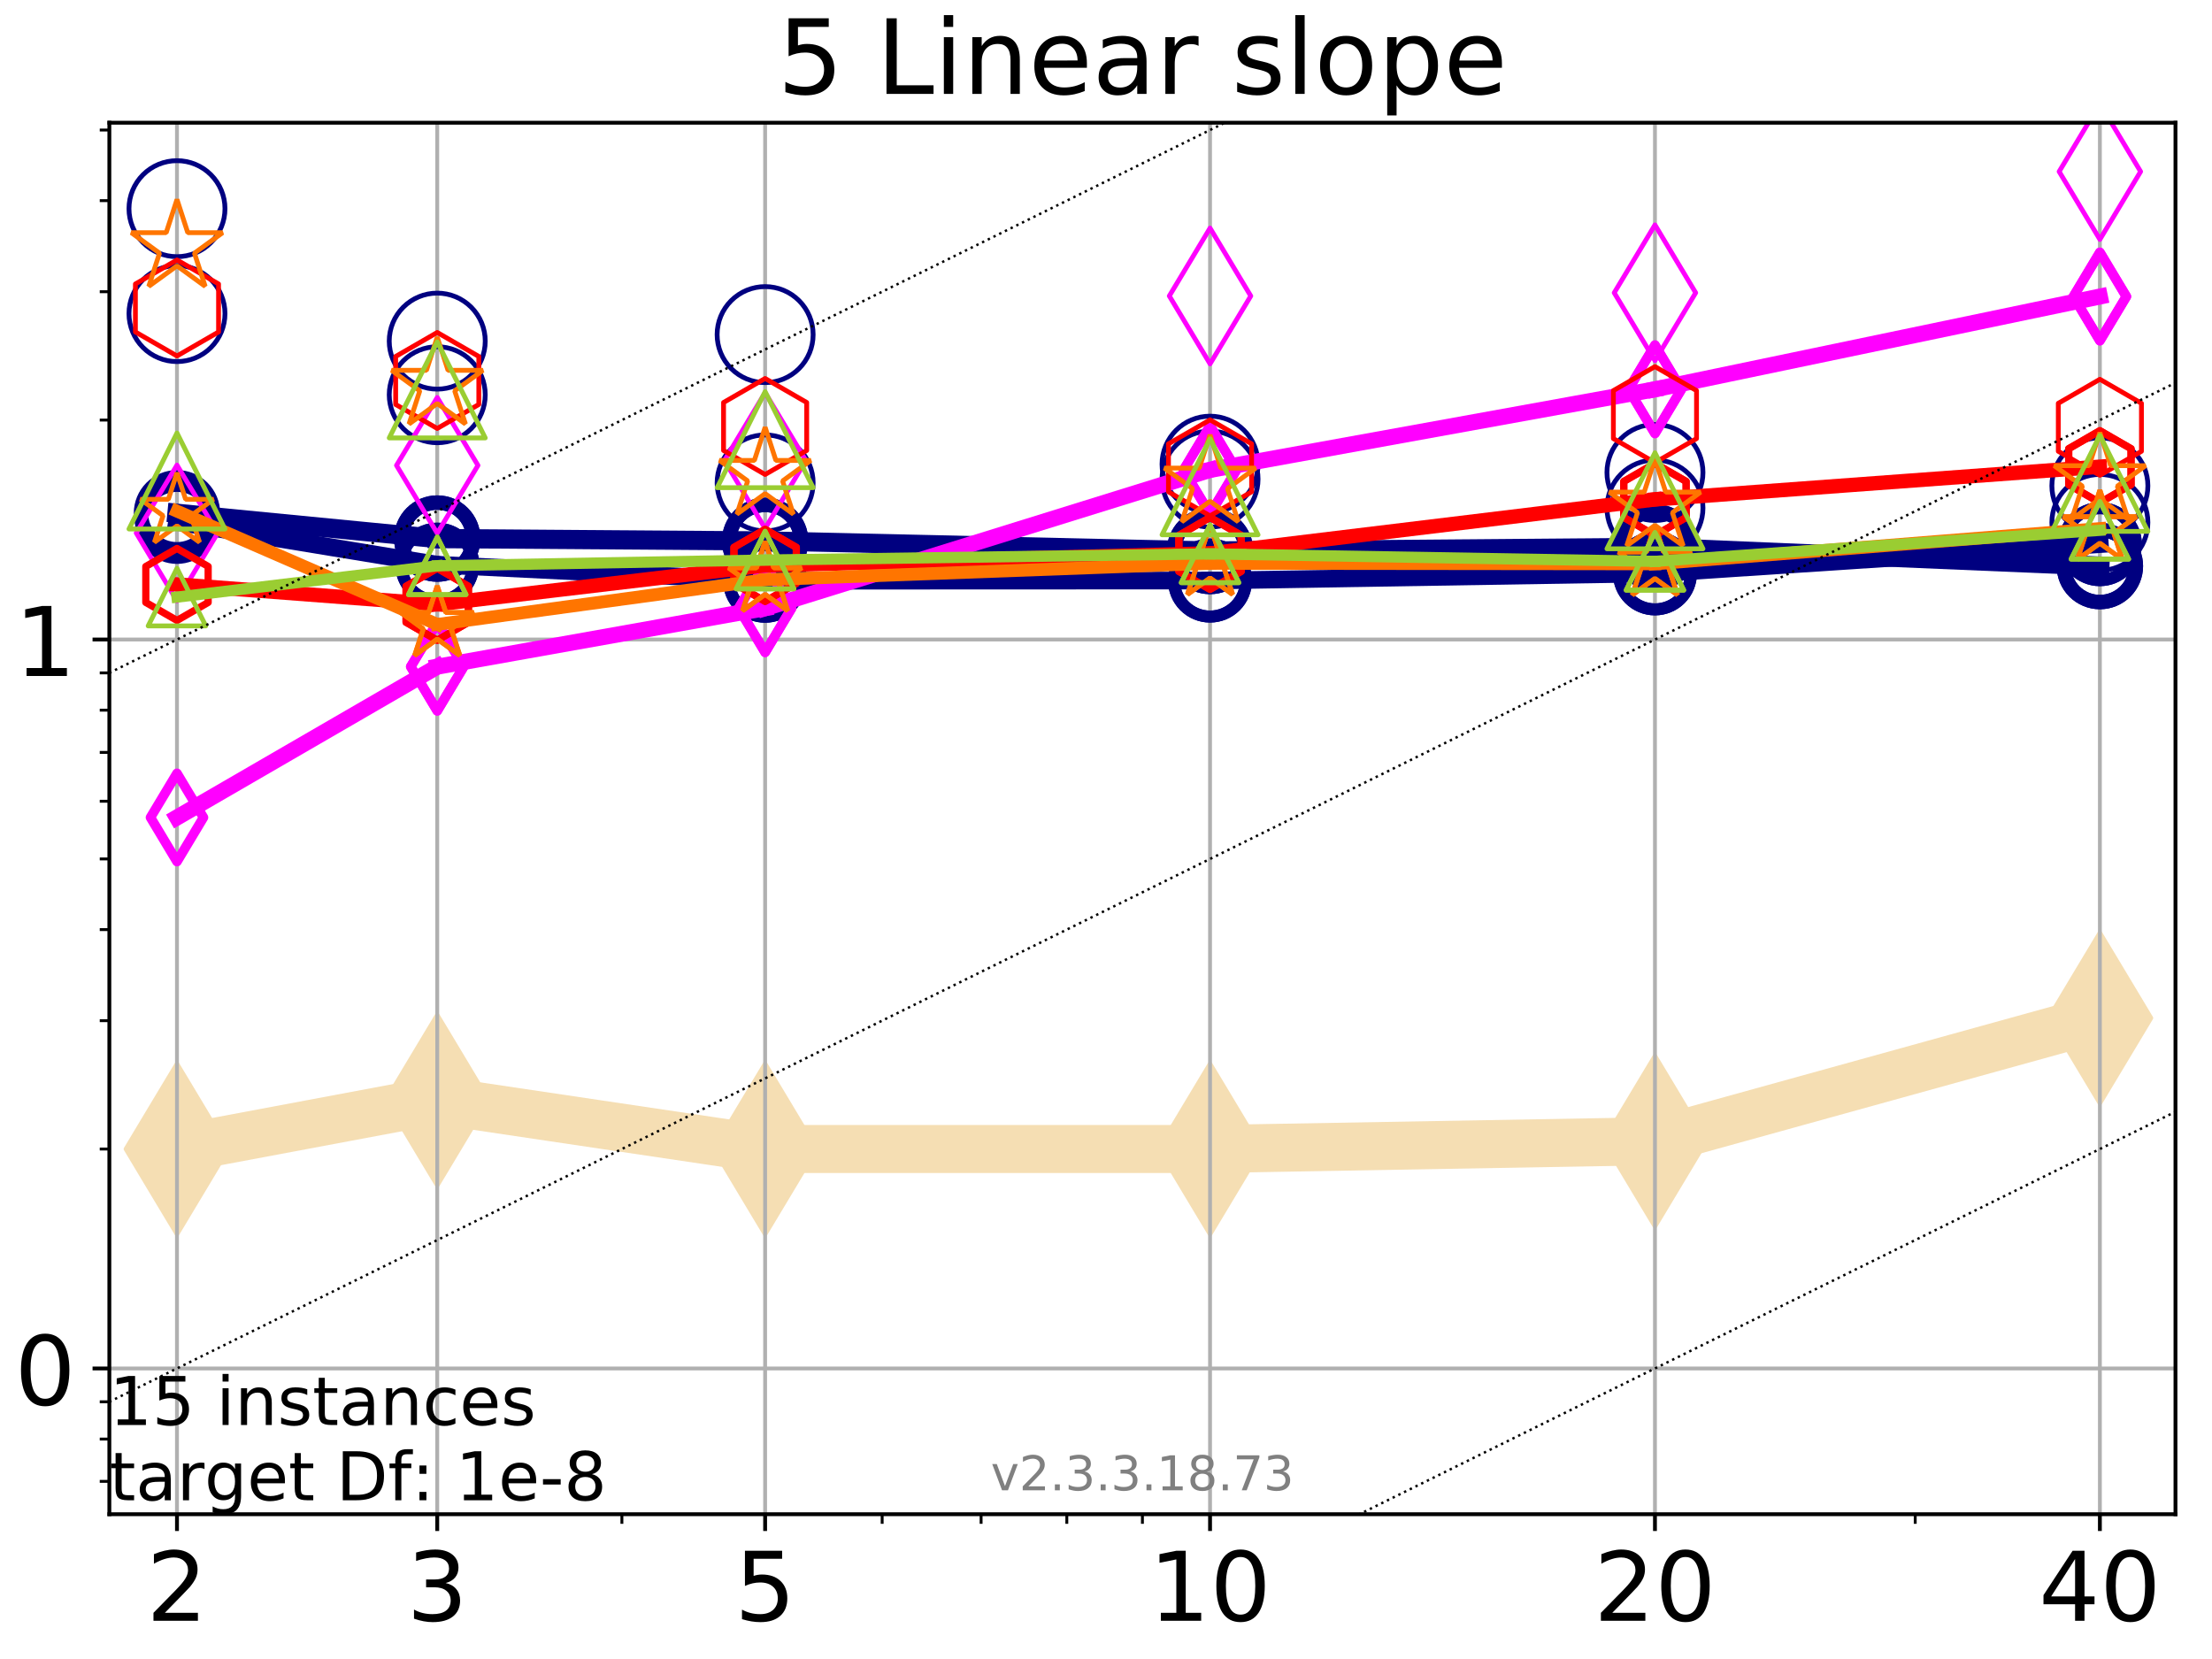 <?xml version="1.0" encoding="utf-8" standalone="no"?>
<!DOCTYPE svg PUBLIC "-//W3C//DTD SVG 1.1//EN"
  "http://www.w3.org/Graphics/SVG/1.1/DTD/svg11.dtd">
<!-- Created with matplotlib (https://matplotlib.org/) -->
<svg height="345.6pt" version="1.1" viewBox="0 0 460.8 345.6" width="460.8pt" xmlns="http://www.w3.org/2000/svg" xmlns:xlink="http://www.w3.org/1999/xlink">
 <defs>
  <style type="text/css">
*{stroke-linecap:butt;stroke-linejoin:round;}
  </style>
 </defs>
 <g id="figure_1">
  <g id="patch_1">
   <path d="M 0 345.6 
L 460.8 345.6 
L 460.8 0 
L 0 0 
z
" style="fill:#ffffff;"/>
  </g>
  <g id="axes_1">
   <g id="patch_2">
    <path d="M 22.78 315.44 
L 453.192 315.44 
L 453.192 25.56 
L 22.78 25.56 
z
" style="fill:#ffffff;"/>
   </g>
   <g id="line2d_1">
    <path clip-path="url(#p41af7f6e19)" d="M 36.868 239.36 
L 91.085 229.194 
L 159.39 239.36 
L 252.074 239.36 
L 344.758 237.731 
L 437.443 212.073 
" style="fill:none;stroke:#f5deb3;stroke-linecap:square;stroke-width:10;"/>
    <defs>
     <path d="M -0 17.678 
L 10.607 0 
L 0 -17.678 
L -10.607 -0 
z
" id="me35c1c181b" style="stroke:#f5deb3;stroke-linejoin:miter;"/>
    </defs>
    <g clip-path="url(#p41af7f6e19)">
     <use style="fill:#f5deb3;stroke:#f5deb3;stroke-linejoin:miter;" x="36.868" xlink:href="#me35c1c181b" y="239.36"/>
     <use style="fill:#f5deb3;stroke:#f5deb3;stroke-linejoin:miter;" x="91.085" xlink:href="#me35c1c181b" y="229.194"/>
     <use style="fill:#f5deb3;stroke:#f5deb3;stroke-linejoin:miter;" x="159.39" xlink:href="#me35c1c181b" y="239.36"/>
     <use style="fill:#f5deb3;stroke:#f5deb3;stroke-linejoin:miter;" x="252.074" xlink:href="#me35c1c181b" y="239.36"/>
     <use style="fill:#f5deb3;stroke:#f5deb3;stroke-linejoin:miter;" x="344.758" xlink:href="#me35c1c181b" y="237.731"/>
     <use style="fill:#f5deb3;stroke:#f5deb3;stroke-linejoin:miter;" x="437.443" xlink:href="#me35c1c181b" y="212.073"/>
    </g>
   </g>
   <g id="matplotlib.axis_1">
    <g id="xtick_1">
     <g id="line2d_2">
      <path clip-path="url(#p41af7f6e19)" d="M 36.868 315.44 
L 36.868 25.56 
" style="fill:none;stroke:#b0b0b0;stroke-linecap:square;stroke-width:0.8;"/>
     </g>
     <g id="line2d_3">
      <defs>
       <path d="M 0 0 
L 0 3.5 
" id="m459cda3fcc" style="stroke:#000000;stroke-width:0.8;"/>
      </defs>
      <g>
       <use style="stroke:#000000;stroke-width:0.8;" x="36.868" xlink:href="#m459cda3fcc" y="315.44"/>
      </g>
     </g>
     <g id="text_1">
      <!-- 2 -->
      <defs>
       <path d="M 19.188 8.297 
L 53.609 8.297 
L 53.609 0 
L 7.328 0 
L 7.328 8.297 
Q 12.938 14.109 22.625 23.891 
Q 32.328 33.688 34.812 36.531 
Q 39.547 41.844 41.422 45.531 
Q 43.312 49.219 43.312 52.781 
Q 43.312 58.594 39.234 62.25 
Q 35.156 65.922 28.609 65.922 
Q 23.969 65.922 18.812 64.312 
Q 13.672 62.703 7.812 59.422 
L 7.812 69.391 
Q 13.766 71.781 18.938 73 
Q 24.125 74.219 28.422 74.219 
Q 39.75 74.219 46.484 68.547 
Q 53.219 62.891 53.219 53.422 
Q 53.219 48.922 51.531 44.891 
Q 49.859 40.875 45.406 35.406 
Q 44.188 33.984 37.641 27.219 
Q 31.109 20.453 19.188 8.297 
z
" id="DejaVuSans-50"/>
      </defs>
      <g transform="translate(30.506 337.637)scale(0.2 -0.2)">
       <use xlink:href="#DejaVuSans-50"/>
      </g>
     </g>
    </g>
    <g id="xtick_2">
     <g id="line2d_4">
      <path clip-path="url(#p41af7f6e19)" d="M 91.085 315.44 
L 91.085 25.56 
" style="fill:none;stroke:#b0b0b0;stroke-linecap:square;stroke-width:0.8;"/>
     </g>
     <g id="line2d_5">
      <g>
       <use style="stroke:#000000;stroke-width:0.8;" x="91.085" xlink:href="#m459cda3fcc" y="315.44"/>
      </g>
     </g>
     <g id="text_2">
      <!-- 3 -->
      <defs>
       <path d="M 40.578 39.312 
Q 47.656 37.797 51.625 33 
Q 55.609 28.219 55.609 21.188 
Q 55.609 10.406 48.188 4.484 
Q 40.766 -1.422 27.094 -1.422 
Q 22.516 -1.422 17.656 -0.516 
Q 12.797 0.391 7.625 2.203 
L 7.625 11.719 
Q 11.719 9.328 16.594 8.109 
Q 21.484 6.891 26.812 6.891 
Q 36.078 6.891 40.938 10.547 
Q 45.797 14.203 45.797 21.188 
Q 45.797 27.641 41.281 31.266 
Q 36.766 34.906 28.719 34.906 
L 20.219 34.906 
L 20.219 43.016 
L 29.109 43.016 
Q 36.375 43.016 40.234 45.922 
Q 44.094 48.828 44.094 54.297 
Q 44.094 59.906 40.109 62.906 
Q 36.141 65.922 28.719 65.922 
Q 24.656 65.922 20.016 65.031 
Q 15.375 64.156 9.812 62.312 
L 9.812 71.094 
Q 15.438 72.656 20.344 73.438 
Q 25.25 74.219 29.594 74.219 
Q 40.828 74.219 47.359 69.109 
Q 53.906 64.016 53.906 55.328 
Q 53.906 49.266 50.438 45.094 
Q 46.969 40.922 40.578 39.312 
z
" id="DejaVuSans-51"/>
      </defs>
      <g transform="translate(84.723 337.637)scale(0.2 -0.2)">
       <use xlink:href="#DejaVuSans-51"/>
      </g>
     </g>
    </g>
    <g id="xtick_3">
     <g id="line2d_6">
      <path clip-path="url(#p41af7f6e19)" d="M 159.39 315.44 
L 159.39 25.56 
" style="fill:none;stroke:#b0b0b0;stroke-linecap:square;stroke-width:0.8;"/>
     </g>
     <g id="line2d_7">
      <g>
       <use style="stroke:#000000;stroke-width:0.8;" x="159.39" xlink:href="#m459cda3fcc" y="315.44"/>
      </g>
     </g>
     <g id="text_3">
      <!-- 5 -->
      <defs>
       <path d="M 10.797 72.906 
L 49.516 72.906 
L 49.516 64.594 
L 19.828 64.594 
L 19.828 46.734 
Q 21.969 47.469 24.109 47.828 
Q 26.266 48.188 28.422 48.188 
Q 40.625 48.188 47.75 41.5 
Q 54.891 34.812 54.891 23.391 
Q 54.891 11.625 47.562 5.094 
Q 40.234 -1.422 26.906 -1.422 
Q 22.312 -1.422 17.547 -0.641 
Q 12.797 0.141 7.719 1.703 
L 7.719 11.625 
Q 12.109 9.234 16.797 8.062 
Q 21.484 6.891 26.703 6.891 
Q 35.156 6.891 40.078 11.328 
Q 45.016 15.766 45.016 23.391 
Q 45.016 31 40.078 35.438 
Q 35.156 39.891 26.703 39.891 
Q 22.75 39.891 18.812 39.016 
Q 14.891 38.141 10.797 36.281 
z
" id="DejaVuSans-53"/>
      </defs>
      <g transform="translate(153.028 337.637)scale(0.2 -0.2)">
       <use xlink:href="#DejaVuSans-53"/>
      </g>
     </g>
    </g>
    <g id="xtick_4">
     <g id="line2d_8">
      <path clip-path="url(#p41af7f6e19)" d="M 252.074 315.44 
L 252.074 25.56 
" style="fill:none;stroke:#b0b0b0;stroke-linecap:square;stroke-width:0.8;"/>
     </g>
     <g id="line2d_9">
      <g>
       <use style="stroke:#000000;stroke-width:0.8;" x="252.074" xlink:href="#m459cda3fcc" y="315.44"/>
      </g>
     </g>
     <g id="text_4">
      <!-- 10 -->
      <defs>
       <path d="M 12.406 8.297 
L 28.516 8.297 
L 28.516 63.922 
L 10.984 60.406 
L 10.984 69.391 
L 28.422 72.906 
L 38.281 72.906 
L 38.281 8.297 
L 54.391 8.297 
L 54.391 0 
L 12.406 0 
z
" id="DejaVuSans-49"/>
       <path d="M 31.781 66.406 
Q 24.172 66.406 20.328 58.906 
Q 16.5 51.422 16.5 36.375 
Q 16.5 21.391 20.328 13.891 
Q 24.172 6.391 31.781 6.391 
Q 39.453 6.391 43.281 13.891 
Q 47.125 21.391 47.125 36.375 
Q 47.125 51.422 43.281 58.906 
Q 39.453 66.406 31.781 66.406 
z
M 31.781 74.219 
Q 44.047 74.219 50.516 64.516 
Q 56.984 54.828 56.984 36.375 
Q 56.984 17.969 50.516 8.266 
Q 44.047 -1.422 31.781 -1.422 
Q 19.531 -1.422 13.062 8.266 
Q 6.594 17.969 6.594 36.375 
Q 6.594 54.828 13.062 64.516 
Q 19.531 74.219 31.781 74.219 
z
" id="DejaVuSans-48"/>
      </defs>
      <g transform="translate(239.349 337.637)scale(0.2 -0.2)">
       <use xlink:href="#DejaVuSans-49"/>
       <use x="63.623" xlink:href="#DejaVuSans-48"/>
      </g>
     </g>
    </g>
    <g id="xtick_5">
     <g id="line2d_10">
      <path clip-path="url(#p41af7f6e19)" d="M 344.758 315.44 
L 344.758 25.56 
" style="fill:none;stroke:#b0b0b0;stroke-linecap:square;stroke-width:0.8;"/>
     </g>
     <g id="line2d_11">
      <g>
       <use style="stroke:#000000;stroke-width:0.8;" x="344.758" xlink:href="#m459cda3fcc" y="315.44"/>
      </g>
     </g>
     <g id="text_5">
      <!-- 20 -->
      <g transform="translate(332.033 337.637)scale(0.2 -0.2)">
       <use xlink:href="#DejaVuSans-50"/>
       <use x="63.623" xlink:href="#DejaVuSans-48"/>
      </g>
     </g>
    </g>
    <g id="xtick_6">
     <g id="line2d_12">
      <path clip-path="url(#p41af7f6e19)" d="M 437.443 315.44 
L 437.443 25.56 
" style="fill:none;stroke:#b0b0b0;stroke-linecap:square;stroke-width:0.8;"/>
     </g>
     <g id="line2d_13">
      <g>
       <use style="stroke:#000000;stroke-width:0.8;" x="437.443" xlink:href="#m459cda3fcc" y="315.44"/>
      </g>
     </g>
     <g id="text_6">
      <!-- 40 -->
      <defs>
       <path d="M 37.797 64.312 
L 12.891 25.391 
L 37.797 25.391 
z
M 35.203 72.906 
L 47.609 72.906 
L 47.609 25.391 
L 58.016 25.391 
L 58.016 17.188 
L 47.609 17.188 
L 47.609 0 
L 37.797 0 
L 37.797 17.188 
L 4.891 17.188 
L 4.891 26.703 
z
" id="DejaVuSans-52"/>
      </defs>
      <g transform="translate(424.718 337.637)scale(0.2 -0.2)">
       <use xlink:href="#DejaVuSans-52"/>
       <use x="63.623" xlink:href="#DejaVuSans-48"/>
      </g>
     </g>
    </g>
    <g id="xtick_7">
     <g id="line2d_14">
      <defs>
       <path d="M 0 0 
L 0 2 
" id="m6117ac21b5" style="stroke:#000000;stroke-width:0.6;"/>
      </defs>
      <g>
       <use style="stroke:#000000;stroke-width:0.6;" x="129.552" xlink:href="#m6117ac21b5" y="315.44"/>
      </g>
     </g>
    </g>
    <g id="xtick_8">
     <g id="line2d_15">
      <g>
       <use style="stroke:#000000;stroke-width:0.6;" x="183.769" xlink:href="#m6117ac21b5" y="315.44"/>
      </g>
     </g>
    </g>
    <g id="xtick_9">
     <g id="line2d_16">
      <g>
       <use style="stroke:#000000;stroke-width:0.6;" x="204.381" xlink:href="#m6117ac21b5" y="315.44"/>
      </g>
     </g>
    </g>
    <g id="xtick_10">
     <g id="line2d_17">
      <g>
       <use style="stroke:#000000;stroke-width:0.6;" x="222.237" xlink:href="#m6117ac21b5" y="315.44"/>
      </g>
     </g>
    </g>
    <g id="xtick_11">
     <g id="line2d_18">
      <g>
       <use style="stroke:#000000;stroke-width:0.6;" x="237.986" xlink:href="#m6117ac21b5" y="315.44"/>
      </g>
     </g>
    </g>
    <g id="xtick_12">
     <g id="line2d_19">
      <g>
       <use style="stroke:#000000;stroke-width:0.6;" x="398.975" xlink:href="#m6117ac21b5" y="315.44"/>
      </g>
     </g>
    </g>
   </g>
   <g id="matplotlib.axis_2">
    <g id="ytick_1">
     <g id="line2d_20">
      <path clip-path="url(#p41af7f6e19)" d="M 22.78 285.07 
L 453.192 285.07 
" style="fill:none;stroke:#b0b0b0;stroke-linecap:square;stroke-width:0.8;"/>
     </g>
     <g id="line2d_21">
      <defs>
       <path d="M 0 0 
L -3.5 0 
" id="mbabc7dfab3" style="stroke:#000000;stroke-width:0.8;"/>
      </defs>
      <g>
       <use style="stroke:#000000;stroke-width:0.8;" x="22.78" xlink:href="#mbabc7dfab3" y="285.07"/>
      </g>
     </g>
     <g id="text_7">
      <!-- 0 -->
      <g transform="translate(3.055 292.669)scale(0.2 -0.2)">
       <use xlink:href="#DejaVuSans-48"/>
      </g>
     </g>
    </g>
    <g id="ytick_2">
     <g id="line2d_22">
      <path clip-path="url(#p41af7f6e19)" d="M 22.78 133.223 
L 453.192 133.223 
" style="fill:none;stroke:#b0b0b0;stroke-linecap:square;stroke-width:0.8;"/>
     </g>
     <g id="line2d_23">
      <g>
       <use style="stroke:#000000;stroke-width:0.8;" x="22.78" xlink:href="#mbabc7dfab3" y="133.223"/>
      </g>
     </g>
     <g id="text_8">
      <!-- 1 -->
      <g transform="translate(3.055 140.821)scale(0.2 -0.2)">
       <use xlink:href="#DejaVuSans-49"/>
      </g>
     </g>
    </g>
    <g id="ytick_3">
     <g id="line2d_24">
      <defs>
       <path d="M 0 0 
L -2 0 
" id="m24e87d5fc8" style="stroke:#000000;stroke-width:0.6;"/>
      </defs>
      <g>
       <use style="stroke:#000000;stroke-width:0.6;" x="22.78" xlink:href="#m24e87d5fc8" y="308.592"/>
      </g>
     </g>
    </g>
    <g id="ytick_4">
     <g id="line2d_25">
      <g>
       <use style="stroke:#000000;stroke-width:0.6;" x="22.78" xlink:href="#m24e87d5fc8" y="299.786"/>
      </g>
     </g>
    </g>
    <g id="ytick_5">
     <g id="line2d_26">
      <g>
       <use style="stroke:#000000;stroke-width:0.6;" x="22.78" xlink:href="#m24e87d5fc8" y="292.019"/>
      </g>
     </g>
    </g>
    <g id="ytick_6">
     <g id="line2d_27">
      <g>
       <use style="stroke:#000000;stroke-width:0.6;" x="22.78" xlink:href="#m24e87d5fc8" y="239.36"/>
      </g>
     </g>
    </g>
    <g id="ytick_7">
     <g id="line2d_28">
      <g>
       <use style="stroke:#000000;stroke-width:0.6;" x="22.78" xlink:href="#m24e87d5fc8" y="212.621"/>
      </g>
     </g>
    </g>
    <g id="ytick_8">
     <g id="line2d_29">
      <g>
       <use style="stroke:#000000;stroke-width:0.6;" x="22.78" xlink:href="#m24e87d5fc8" y="193.649"/>
      </g>
     </g>
    </g>
    <g id="ytick_9">
     <g id="line2d_30">
      <g>
       <use style="stroke:#000000;stroke-width:0.6;" x="22.78" xlink:href="#m24e87d5fc8" y="178.933"/>
      </g>
     </g>
    </g>
    <g id="ytick_10">
     <g id="line2d_31">
      <g>
       <use style="stroke:#000000;stroke-width:0.6;" x="22.78" xlink:href="#m24e87d5fc8" y="166.91"/>
      </g>
     </g>
    </g>
    <g id="ytick_11">
     <g id="line2d_32">
      <g>
       <use style="stroke:#000000;stroke-width:0.6;" x="22.78" xlink:href="#m24e87d5fc8" y="156.744"/>
      </g>
     </g>
    </g>
    <g id="ytick_12">
     <g id="line2d_33">
      <g>
       <use style="stroke:#000000;stroke-width:0.6;" x="22.78" xlink:href="#m24e87d5fc8" y="147.938"/>
      </g>
     </g>
    </g>
    <g id="ytick_13">
     <g id="line2d_34">
      <g>
       <use style="stroke:#000000;stroke-width:0.6;" x="22.78" xlink:href="#m24e87d5fc8" y="140.171"/>
      </g>
     </g>
    </g>
    <g id="ytick_14">
     <g id="line2d_35">
      <g>
       <use style="stroke:#000000;stroke-width:0.6;" x="22.78" xlink:href="#m24e87d5fc8" y="87.512"/>
      </g>
     </g>
    </g>
    <g id="ytick_15">
     <g id="line2d_36">
      <g>
       <use style="stroke:#000000;stroke-width:0.6;" x="22.78" xlink:href="#m24e87d5fc8" y="60.773"/>
      </g>
     </g>
    </g>
    <g id="ytick_16">
     <g id="line2d_37">
      <g>
       <use style="stroke:#000000;stroke-width:0.6;" x="22.78" xlink:href="#m24e87d5fc8" y="41.801"/>
      </g>
     </g>
    </g>
    <g id="ytick_17">
     <g id="line2d_38">
      <g>
       <use style="stroke:#000000;stroke-width:0.6;" x="22.78" xlink:href="#m24e87d5fc8" y="27.086"/>
      </g>
     </g>
    </g>
   </g>
   <g id="line2d_39">
    <path clip-path="url(#p41af7f6e19)" d="M 36.868 106.925 
L 91.085 112.195 
" style="fill:none;stroke:#000080;stroke-linecap:square;stroke-width:4;"/>
    <defs>
     <path d="M 0 7.5 
C 1.989 7.5 3.897 6.71 5.303 5.303 
C 6.71 3.897 7.5 1.989 7.5 0 
C 7.5 -1.989 6.71 -3.897 5.303 -5.303 
C 3.897 -6.71 1.989 -7.5 0 -7.5 
C -1.989 -7.5 -3.897 -6.71 -5.303 -5.303 
C -6.71 -3.897 -7.5 -1.989 -7.5 0 
C -7.5 1.989 -6.71 3.897 -5.303 5.303 
C -3.897 6.71 -1.989 7.5 0 7.5 
z
" id="mba6d049f0a" style="stroke:#000080;stroke-width:3;"/>
    </defs>
    <g clip-path="url(#p41af7f6e19)">
     <use style="fill-opacity:0;stroke:#000080;stroke-width:3;" x="36.868" xlink:href="#mba6d049f0a" y="106.925"/>
     <use style="fill-opacity:0;stroke:#000080;stroke-width:3;" x="91.085" xlink:href="#mba6d049f0a" y="112.195"/>
    </g>
   </g>
   <g id="line2d_40">
    <path clip-path="url(#p41af7f6e19)" d="M 91.085 112.195 
L 159.39 112.687 
" style="fill:none;stroke:#000080;stroke-linecap:square;stroke-width:4;"/>
    <g clip-path="url(#p41af7f6e19)">
     <use style="fill-opacity:0;stroke:#000080;stroke-width:3;" x="91.085" xlink:href="#mba6d049f0a" y="112.195"/>
     <use style="fill-opacity:0;stroke:#000080;stroke-width:3;" x="159.39" xlink:href="#mba6d049f0a" y="112.687"/>
    </g>
   </g>
   <g id="line2d_41">
    <path clip-path="url(#p41af7f6e19)" d="M 159.39 112.687 
L 252.074 114.781 
" style="fill:none;stroke:#000080;stroke-linecap:square;stroke-width:4;"/>
    <g clip-path="url(#p41af7f6e19)">
     <use style="fill-opacity:0;stroke:#000080;stroke-width:3;" x="159.39" xlink:href="#mba6d049f0a" y="112.687"/>
     <use style="fill-opacity:0;stroke:#000080;stroke-width:3;" x="252.074" xlink:href="#mba6d049f0a" y="114.781"/>
    </g>
   </g>
   <g id="line2d_42">
    <path clip-path="url(#p41af7f6e19)" d="M 252.074 114.781 
L 344.758 114.021 
" style="fill:none;stroke:#000080;stroke-linecap:square;stroke-width:4;"/>
    <g clip-path="url(#p41af7f6e19)">
     <use style="fill-opacity:0;stroke:#000080;stroke-width:3;" x="252.074" xlink:href="#mba6d049f0a" y="114.781"/>
     <use style="fill-opacity:0;stroke:#000080;stroke-width:3;" x="344.758" xlink:href="#mba6d049f0a" y="114.021"/>
    </g>
   </g>
   <g id="line2d_43">
    <path clip-path="url(#p41af7f6e19)" d="M 344.758 114.021 
L 437.443 117.921 
" style="fill:none;stroke:#000080;stroke-linecap:square;stroke-width:4;"/>
    <g clip-path="url(#p41af7f6e19)">
     <use style="fill-opacity:0;stroke:#000080;stroke-width:3;" x="344.758" xlink:href="#mba6d049f0a" y="114.021"/>
     <use style="fill-opacity:0;stroke:#000080;stroke-width:3;" x="437.443" xlink:href="#mba6d049f0a" y="117.921"/>
    </g>
   </g>
   <g id="line2d_44">
    <path clip-path="url(#p41af7f6e19)" d="M 437.443 117.921 
" style="fill:none;stroke:#000080;stroke-linecap:square;stroke-width:4;"/>
    <g clip-path="url(#p41af7f6e19)">
     <use style="fill-opacity:0;stroke:#000080;stroke-width:3;" x="437.443" xlink:href="#mba6d049f0a" y="117.921"/>
    </g>
   </g>
   <g id="line2d_45"/>
   <g id="line2d_46">
    <defs>
     <path d="M 0 10 
C 2.652 10 5.196 8.946 7.071 7.071 
C 8.946 5.196 10 2.652 10 0 
C 10 -2.652 8.946 -5.196 7.071 -7.071 
C 5.196 -8.946 2.652 -10 0 -10 
C -2.652 -10 -5.196 -8.946 -7.071 -7.071 
C -8.946 -5.196 -10 -2.652 -10 0 
C -10 2.652 -8.946 5.196 -7.071 7.071 
C -5.196 8.946 -2.652 10 0 10 
z
" id="mb646044c0b" style="stroke:#000080;"/>
    </defs>
    <g clip-path="url(#p41af7f6e19)">
     <use style="fill-opacity:0;stroke:#000080;" x="36.868" xlink:href="#mb646044c0b" y="43.471"/>
     <use style="fill-opacity:0;stroke:#000080;" x="91.085" xlink:href="#mb646044c0b" y="71.061"/>
     <use style="fill-opacity:0;stroke:#000080;" x="159.39" xlink:href="#mb646044c0b" y="69.704"/>
     <use style="fill-opacity:0;stroke:#000080;" x="252.074" xlink:href="#mb646044c0b" y="99.8"/>
     <use style="fill-opacity:0;stroke:#000080;" x="344.758" xlink:href="#mb646044c0b" y="98.424"/>
     <use style="fill-opacity:0;stroke:#000080;" x="437.443" xlink:href="#mb646044c0b" y="108.833"/>
    </g>
   </g>
   <g id="line2d_47">
    <path clip-path="url(#p41af7f6e19)" d="M 36.868 108.719 
L 91.085 117.634 
" style="fill:none;stroke:#000080;stroke-linecap:square;stroke-width:3.667;"/>
    <defs>
     <path d="M 0 7.5 
C 1.989 7.5 3.897 6.71 5.303 5.303 
C 6.71 3.897 7.5 1.989 7.5 0 
C 7.5 -1.989 6.71 -3.897 5.303 -5.303 
C 3.897 -6.71 1.989 -7.5 0 -7.5 
C -1.989 -7.5 -3.897 -6.71 -5.303 -5.303 
C -6.71 -3.897 -7.5 -1.989 -7.5 0 
C -7.5 1.989 -6.71 3.897 -5.303 5.303 
C -3.897 6.71 -1.989 7.5 0 7.5 
z
" id="ma28c9e4adb" style="stroke:#000080;stroke-width:2.5;"/>
    </defs>
    <g clip-path="url(#p41af7f6e19)">
     <use style="fill-opacity:0;stroke:#000080;stroke-width:2.5;" x="36.868" xlink:href="#ma28c9e4adb" y="108.719"/>
     <use style="fill-opacity:0;stroke:#000080;stroke-width:2.5;" x="91.085" xlink:href="#ma28c9e4adb" y="117.634"/>
    </g>
   </g>
   <g id="line2d_48">
    <path clip-path="url(#p41af7f6e19)" d="M 91.085 117.634 
L 159.39 120.98 
" style="fill:none;stroke:#000080;stroke-linecap:square;stroke-width:3.667;"/>
    <g clip-path="url(#p41af7f6e19)">
     <use style="fill-opacity:0;stroke:#000080;stroke-width:2.5;" x="91.085" xlink:href="#ma28c9e4adb" y="117.634"/>
     <use style="fill-opacity:0;stroke:#000080;stroke-width:2.5;" x="159.39" xlink:href="#ma28c9e4adb" y="120.98"/>
    </g>
   </g>
   <g id="line2d_49">
    <path clip-path="url(#p41af7f6e19)" d="M 159.39 120.98 
L 252.074 120.943 
" style="fill:none;stroke:#000080;stroke-linecap:square;stroke-width:3.667;"/>
    <g clip-path="url(#p41af7f6e19)">
     <use style="fill-opacity:0;stroke:#000080;stroke-width:2.5;" x="159.39" xlink:href="#ma28c9e4adb" y="120.98"/>
     <use style="fill-opacity:0;stroke:#000080;stroke-width:2.5;" x="252.074" xlink:href="#ma28c9e4adb" y="120.943"/>
    </g>
   </g>
   <g id="line2d_50">
    <path clip-path="url(#p41af7f6e19)" d="M 252.074 120.943 
L 344.758 119.446 
" style="fill:none;stroke:#000080;stroke-linecap:square;stroke-width:3.667;"/>
    <g clip-path="url(#p41af7f6e19)">
     <use style="fill-opacity:0;stroke:#000080;stroke-width:2.5;" x="252.074" xlink:href="#ma28c9e4adb" y="120.943"/>
     <use style="fill-opacity:0;stroke:#000080;stroke-width:2.5;" x="344.758" xlink:href="#ma28c9e4adb" y="119.446"/>
    </g>
   </g>
   <g id="line2d_51">
    <path clip-path="url(#p41af7f6e19)" d="M 344.758 119.446 
L 437.443 113.358 
" style="fill:none;stroke:#000080;stroke-linecap:square;stroke-width:3.667;"/>
    <g clip-path="url(#p41af7f6e19)">
     <use style="fill-opacity:0;stroke:#000080;stroke-width:2.5;" x="344.758" xlink:href="#ma28c9e4adb" y="119.446"/>
     <use style="fill-opacity:0;stroke:#000080;stroke-width:2.5;" x="437.443" xlink:href="#ma28c9e4adb" y="113.358"/>
    </g>
   </g>
   <g id="line2d_52">
    <path clip-path="url(#p41af7f6e19)" d="M 437.443 113.358 
" style="fill:none;stroke:#000080;stroke-linecap:square;stroke-width:3.667;"/>
    <g clip-path="url(#p41af7f6e19)">
     <use style="fill-opacity:0;stroke:#000080;stroke-width:2.5;" x="437.443" xlink:href="#ma28c9e4adb" y="113.358"/>
    </g>
   </g>
   <g id="line2d_53"/>
   <g id="line2d_54">
    <g clip-path="url(#p41af7f6e19)">
     <use style="fill-opacity:0;stroke:#000080;" x="36.868" xlink:href="#mb646044c0b" y="65.323"/>
     <use style="fill-opacity:0;stroke:#000080;" x="91.085" xlink:href="#mb646044c0b" y="82.233"/>
     <use style="fill-opacity:0;stroke:#000080;" x="159.39" xlink:href="#mb646044c0b" y="100.599"/>
     <use style="fill-opacity:0;stroke:#000080;" x="252.074" xlink:href="#mb646044c0b" y="96.696"/>
     <use style="fill-opacity:0;stroke:#000080;" x="344.758" xlink:href="#mb646044c0b" y="105.827"/>
     <use style="fill-opacity:0;stroke:#000080;" x="437.443" xlink:href="#mb646044c0b" y="101.205"/>
    </g>
   </g>
   <g id="line2d_55">
    <path clip-path="url(#p41af7f6e19)" d="M 36.868 170.292 
L 91.085 138.881 
" style="fill:none;stroke:#ff00ff;stroke-linecap:square;stroke-width:3.333;"/>
    <defs>
     <path d="M -0 9.192 
L 5.515 0 
L 0 -9.192 
L -5.515 -0 
z
" id="m68a0ddfe80" style="stroke:#ff00ff;stroke-linejoin:miter;stroke-width:2;"/>
    </defs>
    <g clip-path="url(#p41af7f6e19)">
     <use style="fill-opacity:0;stroke:#ff00ff;stroke-linejoin:miter;stroke-width:2;" x="36.868" xlink:href="#m68a0ddfe80" y="170.292"/>
     <use style="fill-opacity:0;stroke:#ff00ff;stroke-linejoin:miter;stroke-width:2;" x="91.085" xlink:href="#m68a0ddfe80" y="138.881"/>
    </g>
   </g>
   <g id="line2d_56">
    <path clip-path="url(#p41af7f6e19)" d="M 91.085 138.881 
L 159.39 126.698 
" style="fill:none;stroke:#ff00ff;stroke-linecap:square;stroke-width:3.333;"/>
    <g clip-path="url(#p41af7f6e19)">
     <use style="fill-opacity:0;stroke:#ff00ff;stroke-linejoin:miter;stroke-width:2;" x="91.085" xlink:href="#m68a0ddfe80" y="138.881"/>
     <use style="fill-opacity:0;stroke:#ff00ff;stroke-linejoin:miter;stroke-width:2;" x="159.39" xlink:href="#m68a0ddfe80" y="126.698"/>
    </g>
   </g>
   <g id="line2d_57">
    <path clip-path="url(#p41af7f6e19)" d="M 159.39 126.698 
L 252.074 97.894 
" style="fill:none;stroke:#ff00ff;stroke-linecap:square;stroke-width:3.333;"/>
    <g clip-path="url(#p41af7f6e19)">
     <use style="fill-opacity:0;stroke:#ff00ff;stroke-linejoin:miter;stroke-width:2;" x="159.39" xlink:href="#m68a0ddfe80" y="126.698"/>
     <use style="fill-opacity:0;stroke:#ff00ff;stroke-linejoin:miter;stroke-width:2;" x="252.074" xlink:href="#m68a0ddfe80" y="97.894"/>
    </g>
   </g>
   <g id="line2d_58">
    <path clip-path="url(#p41af7f6e19)" d="M 252.074 97.894 
L 344.758 81.097 
" style="fill:none;stroke:#ff00ff;stroke-linecap:square;stroke-width:3.333;"/>
    <g clip-path="url(#p41af7f6e19)">
     <use style="fill-opacity:0;stroke:#ff00ff;stroke-linejoin:miter;stroke-width:2;" x="252.074" xlink:href="#m68a0ddfe80" y="97.894"/>
     <use style="fill-opacity:0;stroke:#ff00ff;stroke-linejoin:miter;stroke-width:2;" x="344.758" xlink:href="#m68a0ddfe80" y="81.097"/>
    </g>
   </g>
   <g id="line2d_59">
    <path clip-path="url(#p41af7f6e19)" d="M 344.758 81.097 
L 437.443 61.773 
" style="fill:none;stroke:#ff00ff;stroke-linecap:square;stroke-width:3.333;"/>
    <g clip-path="url(#p41af7f6e19)">
     <use style="fill-opacity:0;stroke:#ff00ff;stroke-linejoin:miter;stroke-width:2;" x="344.758" xlink:href="#m68a0ddfe80" y="81.097"/>
     <use style="fill-opacity:0;stroke:#ff00ff;stroke-linejoin:miter;stroke-width:2;" x="437.443" xlink:href="#m68a0ddfe80" y="61.773"/>
    </g>
   </g>
   <g id="line2d_60">
    <path clip-path="url(#p41af7f6e19)" d="M 437.443 61.773 
" style="fill:none;stroke:#ff00ff;stroke-linecap:square;stroke-width:3.333;"/>
    <g clip-path="url(#p41af7f6e19)">
     <use style="fill-opacity:0;stroke:#ff00ff;stroke-linejoin:miter;stroke-width:2;" x="437.443" xlink:href="#m68a0ddfe80" y="61.773"/>
    </g>
   </g>
   <g id="line2d_61"/>
   <g id="line2d_62">
    <defs>
     <path d="M -0 14.142 
L 8.485 0 
L -0 -14.142 
L -8.485 -0 
z
" id="m25a1b39ace" style="stroke:#ff00ff;stroke-linejoin:miter;"/>
    </defs>
    <g clip-path="url(#p41af7f6e19)">
     <use style="fill-opacity:0;stroke:#ff00ff;stroke-linejoin:miter;" x="36.868" xlink:href="#m25a1b39ace" y="111.033"/>
     <use style="fill-opacity:0;stroke:#ff00ff;stroke-linejoin:miter;" x="91.085" xlink:href="#m25a1b39ace" y="96.949"/>
     <use style="fill-opacity:0;stroke:#ff00ff;stroke-linejoin:miter;" x="159.39" xlink:href="#m25a1b39ace" y="95.942"/>
     <use style="fill-opacity:0;stroke:#ff00ff;stroke-linejoin:miter;" x="252.074" xlink:href="#m25a1b39ace" y="61.658"/>
     <use style="fill-opacity:0;stroke:#ff00ff;stroke-linejoin:miter;" x="344.758" xlink:href="#m25a1b39ace" y="60.993"/>
     <use style="fill-opacity:0;stroke:#ff00ff;stroke-linejoin:miter;" x="437.443" xlink:href="#m25a1b39ace" y="35.741"/>
    </g>
   </g>
   <g id="line2d_63">
    <path clip-path="url(#p41af7f6e19)" d="M 36.868 121.751 
L 91.085 125.88 
" style="fill:none;stroke:#ff0000;stroke-linecap:square;stroke-width:3;"/>
    <defs>
     <path d="M 0 -7.5 
L -6.495 -3.75 
L -6.495 3.75 
L -0 7.5 
L 6.495 3.75 
L 6.495 -3.75 
z
" id="m11dbf9b0f9" style="stroke:#ff0000;stroke-linejoin:miter;stroke-width:1.5;"/>
    </defs>
    <g clip-path="url(#p41af7f6e19)">
     <use style="fill-opacity:0;stroke:#ff0000;stroke-linejoin:miter;stroke-width:1.5;" x="36.868" xlink:href="#m11dbf9b0f9" y="121.751"/>
     <use style="fill-opacity:0;stroke:#ff0000;stroke-linejoin:miter;stroke-width:1.5;" x="91.085" xlink:href="#m11dbf9b0f9" y="125.88"/>
    </g>
   </g>
   <g id="line2d_64">
    <path clip-path="url(#p41af7f6e19)" d="M 91.085 125.88 
L 159.39 117.773 
" style="fill:none;stroke:#ff0000;stroke-linecap:square;stroke-width:3;"/>
    <g clip-path="url(#p41af7f6e19)">
     <use style="fill-opacity:0;stroke:#ff0000;stroke-linejoin:miter;stroke-width:1.5;" x="91.085" xlink:href="#m11dbf9b0f9" y="125.88"/>
     <use style="fill-opacity:0;stroke:#ff0000;stroke-linejoin:miter;stroke-width:1.5;" x="159.39" xlink:href="#m11dbf9b0f9" y="117.773"/>
    </g>
   </g>
   <g id="line2d_65">
    <path clip-path="url(#p41af7f6e19)" d="M 159.39 117.773 
L 252.074 115.281 
" style="fill:none;stroke:#ff0000;stroke-linecap:square;stroke-width:3;"/>
    <g clip-path="url(#p41af7f6e19)">
     <use style="fill-opacity:0;stroke:#ff0000;stroke-linejoin:miter;stroke-width:1.5;" x="159.39" xlink:href="#m11dbf9b0f9" y="117.773"/>
     <use style="fill-opacity:0;stroke:#ff0000;stroke-linejoin:miter;stroke-width:1.5;" x="252.074" xlink:href="#m11dbf9b0f9" y="115.281"/>
    </g>
   </g>
   <g id="line2d_66">
    <path clip-path="url(#p41af7f6e19)" d="M 252.074 115.281 
L 344.758 104.038 
" style="fill:none;stroke:#ff0000;stroke-linecap:square;stroke-width:3;"/>
    <g clip-path="url(#p41af7f6e19)">
     <use style="fill-opacity:0;stroke:#ff0000;stroke-linejoin:miter;stroke-width:1.5;" x="252.074" xlink:href="#m11dbf9b0f9" y="115.281"/>
     <use style="fill-opacity:0;stroke:#ff0000;stroke-linejoin:miter;stroke-width:1.5;" x="344.758" xlink:href="#m11dbf9b0f9" y="104.038"/>
    </g>
   </g>
   <g id="line2d_67">
    <path clip-path="url(#p41af7f6e19)" d="M 344.758 104.038 
L 437.443 97.222 
" style="fill:none;stroke:#ff0000;stroke-linecap:square;stroke-width:3;"/>
    <g clip-path="url(#p41af7f6e19)">
     <use style="fill-opacity:0;stroke:#ff0000;stroke-linejoin:miter;stroke-width:1.5;" x="344.758" xlink:href="#m11dbf9b0f9" y="104.038"/>
     <use style="fill-opacity:0;stroke:#ff0000;stroke-linejoin:miter;stroke-width:1.5;" x="437.443" xlink:href="#m11dbf9b0f9" y="97.222"/>
    </g>
   </g>
   <g id="line2d_68">
    <path clip-path="url(#p41af7f6e19)" d="M 437.443 97.222 
" style="fill:none;stroke:#ff0000;stroke-linecap:square;stroke-width:3;"/>
    <g clip-path="url(#p41af7f6e19)">
     <use style="fill-opacity:0;stroke:#ff0000;stroke-linejoin:miter;stroke-width:1.5;" x="437.443" xlink:href="#m11dbf9b0f9" y="97.222"/>
    </g>
   </g>
   <g id="line2d_69"/>
   <g id="line2d_70">
    <defs>
     <path d="M 0 -10 
L -8.66 -5 
L -8.66 5 
L -0 10 
L 8.66 5 
L 8.66 -5 
z
" id="m859d4b2e42" style="stroke:#ff0000;stroke-linejoin:miter;"/>
    </defs>
    <g clip-path="url(#p41af7f6e19)">
     <use style="fill-opacity:0;stroke:#ff0000;stroke-linejoin:miter;" x="36.868" xlink:href="#m859d4b2e42" y="64.155"/>
     <use style="fill-opacity:0;stroke:#ff0000;stroke-linejoin:miter;" x="91.085" xlink:href="#m859d4b2e42" y="79.258"/>
     <use style="fill-opacity:0;stroke:#ff0000;stroke-linejoin:miter;" x="159.39" xlink:href="#m859d4b2e42" y="88.844"/>
     <use style="fill-opacity:0;stroke:#ff0000;stroke-linejoin:miter;" x="252.074" xlink:href="#m859d4b2e42" y="97.458"/>
     <use style="fill-opacity:0;stroke:#ff0000;stroke-linejoin:miter;" x="344.758" xlink:href="#m859d4b2e42" y="86.368"/>
     <use style="fill-opacity:0;stroke:#ff0000;stroke-linejoin:miter;" x="437.443" xlink:href="#m859d4b2e42" y="89.013"/>
    </g>
   </g>
   <g id="line2d_71">
    <path clip-path="url(#p41af7f6e19)" d="M 36.868 106.484 
L 91.085 130.075 
" style="fill:none;stroke:#ff7500;stroke-linecap:square;stroke-width:2.667;"/>
    <defs>
     <path d="M 0 -8 
L -1.796 -2.472 
L -7.608 -2.472 
L -2.906 0.944 
L -4.702 6.472 
L -0 3.056 
L 4.702 6.472 
L 2.906 0.944 
L 7.608 -2.472 
L 1.796 -2.472 
z
" id="m7952508a79" style="stroke:#ff7500;stroke-linejoin:bevel;"/>
    </defs>
    <g clip-path="url(#p41af7f6e19)">
     <use style="fill-opacity:0;stroke:#ff7500;stroke-linejoin:bevel;" x="36.868" xlink:href="#m7952508a79" y="106.484"/>
     <use style="fill-opacity:0;stroke:#ff7500;stroke-linejoin:bevel;" x="91.085" xlink:href="#m7952508a79" y="130.075"/>
    </g>
   </g>
   <g id="line2d_72">
    <path clip-path="url(#p41af7f6e19)" d="M 91.085 130.075 
L 159.39 120.761 
" style="fill:none;stroke:#ff7500;stroke-linecap:square;stroke-width:2.667;"/>
    <g clip-path="url(#p41af7f6e19)">
     <use style="fill-opacity:0;stroke:#ff7500;stroke-linejoin:bevel;" x="91.085" xlink:href="#m7952508a79" y="130.075"/>
     <use style="fill-opacity:0;stroke:#ff7500;stroke-linejoin:bevel;" x="159.39" xlink:href="#m7952508a79" y="120.761"/>
    </g>
   </g>
   <g id="line2d_73">
    <path clip-path="url(#p41af7f6e19)" d="M 159.39 120.761 
L 252.074 117.356 
" style="fill:none;stroke:#ff7500;stroke-linecap:square;stroke-width:2.667;"/>
    <g clip-path="url(#p41af7f6e19)">
     <use style="fill-opacity:0;stroke:#ff7500;stroke-linejoin:bevel;" x="159.39" xlink:href="#m7952508a79" y="120.761"/>
     <use style="fill-opacity:0;stroke:#ff7500;stroke-linejoin:bevel;" x="252.074" xlink:href="#m7952508a79" y="117.356"/>
    </g>
   </g>
   <g id="line2d_74">
    <path clip-path="url(#p41af7f6e19)" d="M 252.074 117.356 
L 344.758 117.46 
" style="fill:none;stroke:#ff7500;stroke-linecap:square;stroke-width:2.667;"/>
    <g clip-path="url(#p41af7f6e19)">
     <use style="fill-opacity:0;stroke:#ff7500;stroke-linejoin:bevel;" x="252.074" xlink:href="#m7952508a79" y="117.356"/>
     <use style="fill-opacity:0;stroke:#ff7500;stroke-linejoin:bevel;" x="344.758" xlink:href="#m7952508a79" y="117.46"/>
    </g>
   </g>
   <g id="line2d_75">
    <path clip-path="url(#p41af7f6e19)" d="M 344.758 117.46 
L 437.443 110.106 
" style="fill:none;stroke:#ff7500;stroke-linecap:square;stroke-width:2.667;"/>
    <g clip-path="url(#p41af7f6e19)">
     <use style="fill-opacity:0;stroke:#ff7500;stroke-linejoin:bevel;" x="344.758" xlink:href="#m7952508a79" y="117.46"/>
     <use style="fill-opacity:0;stroke:#ff7500;stroke-linejoin:bevel;" x="437.443" xlink:href="#m7952508a79" y="110.106"/>
    </g>
   </g>
   <g id="line2d_76">
    <path clip-path="url(#p41af7f6e19)" d="M 437.443 110.106 
" style="fill:none;stroke:#ff7500;stroke-linecap:square;stroke-width:2.667;"/>
    <g clip-path="url(#p41af7f6e19)">
     <use style="fill-opacity:0;stroke:#ff7500;stroke-linejoin:bevel;" x="437.443" xlink:href="#m7952508a79" y="110.106"/>
    </g>
   </g>
   <g id="line2d_77"/>
   <g id="line2d_78">
    <defs>
     <path d="M 0 -10 
L -2.245 -3.09 
L -9.511 -3.09 
L -3.633 1.18 
L -5.878 8.09 
L -0 3.82 
L 5.878 8.09 
L 3.633 1.18 
L 9.511 -3.09 
L 2.245 -3.09 
z
" id="m65c4c398fd" style="stroke:#ff7500;stroke-linejoin:bevel;"/>
    </defs>
    <g clip-path="url(#p41af7f6e19)">
     <use style="fill-opacity:0;stroke:#ff7500;stroke-linejoin:bevel;" x="36.868" xlink:href="#m65c4c398fd" y="51.556"/>
     <use style="fill-opacity:0;stroke:#ff7500;stroke-linejoin:bevel;" x="91.085" xlink:href="#m65c4c398fd" y="80.235"/>
     <use style="fill-opacity:0;stroke:#ff7500;stroke-linejoin:bevel;" x="159.39" xlink:href="#m65c4c398fd" y="99.01"/>
     <use style="fill-opacity:0;stroke:#ff7500;stroke-linejoin:bevel;" x="252.074" xlink:href="#m65c4c398fd" y="100.599"/>
     <use style="fill-opacity:0;stroke:#ff7500;stroke-linejoin:bevel;" x="344.758" xlink:href="#m65c4c398fd" y="105.61"/>
     <use style="fill-opacity:0;stroke:#ff7500;stroke-linejoin:bevel;" x="437.443" xlink:href="#m65c4c398fd" y="100.098"/>
    </g>
   </g>
   <g id="line2d_79">
    <path clip-path="url(#p41af7f6e19)" d="M 36.868 124.389 
L 91.085 117.865 
" style="fill:none;stroke:#9acd32;stroke-linecap:square;stroke-width:2.333;"/>
    <defs>
     <path d="M 0 -6 
L -6 6 
L 6 6 
z
" id="m64c9b3a6c0" style="stroke:#9acd32;stroke-linejoin:miter;"/>
    </defs>
    <g clip-path="url(#p41af7f6e19)">
     <use style="fill-opacity:0;stroke:#9acd32;stroke-linejoin:miter;" x="36.868" xlink:href="#m64c9b3a6c0" y="124.389"/>
     <use style="fill-opacity:0;stroke:#9acd32;stroke-linejoin:miter;" x="91.085" xlink:href="#m64c9b3a6c0" y="117.865"/>
    </g>
   </g>
   <g id="line2d_80">
    <path clip-path="url(#p41af7f6e19)" d="M 91.085 117.865 
L 159.39 116.669 
" style="fill:none;stroke:#9acd32;stroke-linecap:square;stroke-width:2.333;"/>
    <g clip-path="url(#p41af7f6e19)">
     <use style="fill-opacity:0;stroke:#9acd32;stroke-linejoin:miter;" x="91.085" xlink:href="#m64c9b3a6c0" y="117.865"/>
     <use style="fill-opacity:0;stroke:#9acd32;stroke-linejoin:miter;" x="159.39" xlink:href="#m64c9b3a6c0" y="116.669"/>
    </g>
   </g>
   <g id="line2d_81">
    <path clip-path="url(#p41af7f6e19)" d="M 159.39 116.669 
L 252.074 115.382 
" style="fill:none;stroke:#9acd32;stroke-linecap:square;stroke-width:2.333;"/>
    <g clip-path="url(#p41af7f6e19)">
     <use style="fill-opacity:0;stroke:#9acd32;stroke-linejoin:miter;" x="159.39" xlink:href="#m64c9b3a6c0" y="116.669"/>
     <use style="fill-opacity:0;stroke:#9acd32;stroke-linejoin:miter;" x="252.074" xlink:href="#m64c9b3a6c0" y="115.382"/>
    </g>
   </g>
   <g id="line2d_82">
    <path clip-path="url(#p41af7f6e19)" d="M 252.074 115.382 
L 344.758 116.943 
" style="fill:none;stroke:#9acd32;stroke-linecap:square;stroke-width:2.333;"/>
    <g clip-path="url(#p41af7f6e19)">
     <use style="fill-opacity:0;stroke:#9acd32;stroke-linejoin:miter;" x="252.074" xlink:href="#m64c9b3a6c0" y="115.382"/>
     <use style="fill-opacity:0;stroke:#9acd32;stroke-linejoin:miter;" x="344.758" xlink:href="#m64c9b3a6c0" y="116.943"/>
    </g>
   </g>
   <g id="line2d_83">
    <path clip-path="url(#p41af7f6e19)" d="M 344.758 116.943 
L 437.443 110.478 
" style="fill:none;stroke:#9acd32;stroke-linecap:square;stroke-width:2.333;"/>
    <g clip-path="url(#p41af7f6e19)">
     <use style="fill-opacity:0;stroke:#9acd32;stroke-linejoin:miter;" x="344.758" xlink:href="#m64c9b3a6c0" y="116.943"/>
     <use style="fill-opacity:0;stroke:#9acd32;stroke-linejoin:miter;" x="437.443" xlink:href="#m64c9b3a6c0" y="110.478"/>
    </g>
   </g>
   <g id="line2d_84">
    <path clip-path="url(#p41af7f6e19)" d="M 437.443 110.478 
" style="fill:none;stroke:#9acd32;stroke-linecap:square;stroke-width:2.333;"/>
    <g clip-path="url(#p41af7f6e19)">
     <use style="fill-opacity:0;stroke:#9acd32;stroke-linejoin:miter;" x="437.443" xlink:href="#m64c9b3a6c0" y="110.478"/>
    </g>
   </g>
   <g id="line2d_85"/>
   <g id="line2d_86">
    <defs>
     <path d="M 0 -10 
L -10 10 
L 10 10 
z
" id="m621a29ff2b" style="stroke:#9acd32;stroke-linejoin:miter;"/>
    </defs>
    <g clip-path="url(#p41af7f6e19)">
     <use style="fill-opacity:0;stroke:#9acd32;stroke-linejoin:miter;" x="36.868" xlink:href="#m621a29ff2b" y="100.198"/>
     <use style="fill-opacity:0;stroke:#9acd32;stroke-linejoin:miter;" x="91.085" xlink:href="#m621a29ff2b" y="81.226"/>
     <use style="fill-opacity:0;stroke:#9acd32;stroke-linejoin:miter;" x="159.39" xlink:href="#m621a29ff2b" y="91.592"/>
     <use style="fill-opacity:0;stroke:#9acd32;stroke-linejoin:miter;" x="252.074" xlink:href="#m621a29ff2b" y="101.408"/>
     <use style="fill-opacity:0;stroke:#9acd32;stroke-linejoin:miter;" x="344.758" xlink:href="#m621a29ff2b" y="104.321"/>
     <use style="fill-opacity:0;stroke:#9acd32;stroke-linejoin:miter;" x="437.443" xlink:href="#m621a29ff2b" y="100.7"/>
    </g>
   </g>
   <g id="line2d_87"/>
   <g id="line2d_88">
    <path clip-path="url(#p41af7f6e19)" d="M 220 346.6 
L 461.8 227.347 
" style="fill:none;stroke:#000000;stroke-dasharray:0.5,0.825;stroke-dashoffset:0;stroke-width:0.5;"/>
   </g>
   <g id="line2d_89">
    <path clip-path="url(#p41af7f6e19)" d="M -1 303.747 
L 461.8 75.499 
" style="fill:none;stroke:#000000;stroke-dasharray:0.5,0.825;stroke-dashoffset:0;stroke-width:0.5;"/>
   </g>
   <g id="line2d_90">
    <path clip-path="url(#p41af7f6e19)" d="M -1 151.899 
L 309.021 -1 
" style="fill:none;stroke:#000000;stroke-dasharray:0.5,0.825;stroke-dashoffset:0;stroke-width:0.5;"/>
   </g>
   <g id="line2d_91">
    <path clip-path="url(#p41af7f6e19)" d="M -1 0.051 
L 1.131 -1 
" style="fill:none;stroke:#000000;stroke-dasharray:0.5,0.825;stroke-dashoffset:0;stroke-width:0.5;"/>
   </g>
   <g id="line2d_92">
    <path clip-path="url(#p41af7f6e19)" style="fill:none;stroke:#000000;stroke-dasharray:0.5,0.825;stroke-dashoffset:0;stroke-width:0.5;"/>
   </g>
   <g id="line2d_93">
    <path clip-path="url(#p41af7f6e19)" style="fill:none;stroke:#000000;stroke-dasharray:0.5,0.825;stroke-dashoffset:0;stroke-width:0.5;"/>
   </g>
   <g id="line2d_94">
    <path clip-path="url(#p41af7f6e19)" style="fill:none;stroke:#000000;stroke-dasharray:0.5,0.825;stroke-dashoffset:0;stroke-width:0.5;"/>
   </g>
   <g id="line2d_95">
    <path clip-path="url(#p41af7f6e19)" style="fill:none;stroke:#000000;stroke-dasharray:0.5,0.825;stroke-dashoffset:0;stroke-width:0.5;"/>
   </g>
   <g id="line2d_96">
    <path clip-path="url(#p41af7f6e19)" style="fill:none;stroke:#000000;stroke-dasharray:0.5,0.825;stroke-dashoffset:0;stroke-width:0.5;"/>
   </g>
   <g id="patch_3">
    <path d="M 22.78 315.44 
L 22.78 25.56 
" style="fill:none;stroke:#000000;stroke-linecap:square;stroke-linejoin:miter;stroke-width:0.8;"/>
   </g>
   <g id="patch_4">
    <path d="M 453.192 315.44 
L 453.192 25.56 
" style="fill:none;stroke:#000000;stroke-linecap:square;stroke-linejoin:miter;stroke-width:0.8;"/>
   </g>
   <g id="patch_5">
    <path d="M 22.78 315.44 
L 453.192 315.44 
" style="fill:none;stroke:#000000;stroke-linecap:square;stroke-linejoin:miter;stroke-width:0.8;"/>
   </g>
   <g id="patch_6">
    <path d="M 22.78 25.56 
L 453.192 25.56 
" style="fill:none;stroke:#000000;stroke-linecap:square;stroke-linejoin:miter;stroke-width:0.8;"/>
   </g>
   <g id="text_9">
    <!-- 15 instances -->
    <defs>
     <path id="DejaVuSans-32"/>
     <path d="M 9.422 54.688 
L 18.406 54.688 
L 18.406 0 
L 9.422 0 
z
M 9.422 75.984 
L 18.406 75.984 
L 18.406 64.594 
L 9.422 64.594 
z
" id="DejaVuSans-105"/>
     <path d="M 54.891 33.016 
L 54.891 0 
L 45.906 0 
L 45.906 32.719 
Q 45.906 40.484 42.875 44.328 
Q 39.844 48.188 33.797 48.188 
Q 26.516 48.188 22.312 43.547 
Q 18.109 38.922 18.109 30.906 
L 18.109 0 
L 9.078 0 
L 9.078 54.688 
L 18.109 54.688 
L 18.109 46.188 
Q 21.344 51.125 25.703 53.562 
Q 30.078 56 35.797 56 
Q 45.219 56 50.047 50.172 
Q 54.891 44.344 54.891 33.016 
z
" id="DejaVuSans-110"/>
     <path d="M 44.281 53.078 
L 44.281 44.578 
Q 40.484 46.531 36.375 47.5 
Q 32.281 48.484 27.875 48.484 
Q 21.188 48.484 17.844 46.438 
Q 14.5 44.391 14.5 40.281 
Q 14.5 37.156 16.891 35.375 
Q 19.281 33.594 26.516 31.984 
L 29.594 31.297 
Q 39.156 29.25 43.188 25.516 
Q 47.219 21.781 47.219 15.094 
Q 47.219 7.469 41.188 3.016 
Q 35.156 -1.422 24.609 -1.422 
Q 20.219 -1.422 15.453 -0.562 
Q 10.688 0.297 5.422 2 
L 5.422 11.281 
Q 10.406 8.688 15.234 7.391 
Q 20.062 6.109 24.812 6.109 
Q 31.156 6.109 34.562 8.281 
Q 37.984 10.453 37.984 14.406 
Q 37.984 18.062 35.516 20.016 
Q 33.062 21.969 24.703 23.781 
L 21.578 24.516 
Q 13.234 26.266 9.516 29.906 
Q 5.812 33.547 5.812 39.891 
Q 5.812 47.609 11.281 51.797 
Q 16.75 56 26.812 56 
Q 31.781 56 36.172 55.266 
Q 40.578 54.547 44.281 53.078 
z
" id="DejaVuSans-115"/>
     <path d="M 18.312 70.219 
L 18.312 54.688 
L 36.812 54.688 
L 36.812 47.703 
L 18.312 47.703 
L 18.312 18.016 
Q 18.312 11.328 20.141 9.422 
Q 21.969 7.516 27.594 7.516 
L 36.812 7.516 
L 36.812 0 
L 27.594 0 
Q 17.188 0 13.234 3.875 
Q 9.281 7.766 9.281 18.016 
L 9.281 47.703 
L 2.688 47.703 
L 2.688 54.688 
L 9.281 54.688 
L 9.281 70.219 
z
" id="DejaVuSans-116"/>
     <path d="M 34.281 27.484 
Q 23.391 27.484 19.188 25 
Q 14.984 22.516 14.984 16.5 
Q 14.984 11.719 18.141 8.906 
Q 21.297 6.109 26.703 6.109 
Q 34.188 6.109 38.703 11.406 
Q 43.219 16.703 43.219 25.484 
L 43.219 27.484 
z
M 52.203 31.203 
L 52.203 0 
L 43.219 0 
L 43.219 8.297 
Q 40.141 3.328 35.547 0.953 
Q 30.953 -1.422 24.312 -1.422 
Q 15.922 -1.422 10.953 3.297 
Q 6 8.016 6 15.922 
Q 6 25.141 12.172 29.828 
Q 18.359 34.516 30.609 34.516 
L 43.219 34.516 
L 43.219 35.406 
Q 43.219 41.609 39.141 45 
Q 35.062 48.391 27.688 48.391 
Q 23 48.391 18.547 47.266 
Q 14.109 46.141 10.016 43.891 
L 10.016 52.203 
Q 14.938 54.109 19.578 55.047 
Q 24.219 56 28.609 56 
Q 40.484 56 46.344 49.844 
Q 52.203 43.703 52.203 31.203 
z
" id="DejaVuSans-97"/>
     <path d="M 48.781 52.594 
L 48.781 44.188 
Q 44.969 46.297 41.141 47.344 
Q 37.312 48.391 33.406 48.391 
Q 24.656 48.391 19.812 42.844 
Q 14.984 37.312 14.984 27.297 
Q 14.984 17.281 19.812 11.734 
Q 24.656 6.203 33.406 6.203 
Q 37.312 6.203 41.141 7.25 
Q 44.969 8.297 48.781 10.406 
L 48.781 2.094 
Q 45.016 0.344 40.984 -0.531 
Q 36.969 -1.422 32.422 -1.422 
Q 20.062 -1.422 12.781 6.344 
Q 5.516 14.109 5.516 27.297 
Q 5.516 40.672 12.859 48.328 
Q 20.219 56 33.016 56 
Q 37.156 56 41.109 55.141 
Q 45.062 54.297 48.781 52.594 
z
" id="DejaVuSans-99"/>
     <path d="M 56.203 29.594 
L 56.203 25.203 
L 14.891 25.203 
Q 15.484 15.922 20.484 11.062 
Q 25.484 6.203 34.422 6.203 
Q 39.594 6.203 44.453 7.469 
Q 49.312 8.734 54.109 11.281 
L 54.109 2.781 
Q 49.266 0.734 44.188 -0.344 
Q 39.109 -1.422 33.891 -1.422 
Q 20.797 -1.422 13.156 6.188 
Q 5.516 13.812 5.516 26.812 
Q 5.516 40.234 12.766 48.109 
Q 20.016 56 32.328 56 
Q 43.359 56 49.781 48.891 
Q 56.203 41.797 56.203 29.594 
z
M 47.219 32.234 
Q 47.125 39.594 43.094 43.984 
Q 39.062 48.391 32.422 48.391 
Q 24.906 48.391 20.391 44.141 
Q 15.875 39.891 15.188 32.172 
z
" id="DejaVuSans-101"/>
    </defs>
    <g transform="translate(22.78 296.851)scale(0.14 -0.14)">
     <use xlink:href="#DejaVuSans-49"/>
     <use x="63.623" xlink:href="#DejaVuSans-53"/>
     <use x="127.246" xlink:href="#DejaVuSans-32"/>
     <use x="159.033" xlink:href="#DejaVuSans-105"/>
     <use x="186.816" xlink:href="#DejaVuSans-110"/>
     <use x="250.195" xlink:href="#DejaVuSans-115"/>
     <use x="302.295" xlink:href="#DejaVuSans-116"/>
     <use x="341.504" xlink:href="#DejaVuSans-97"/>
     <use x="402.783" xlink:href="#DejaVuSans-110"/>
     <use x="466.162" xlink:href="#DejaVuSans-99"/>
     <use x="521.143" xlink:href="#DejaVuSans-101"/>
     <use x="582.666" xlink:href="#DejaVuSans-115"/>
    </g>
    <!-- target Df: 1e-8 -->
    <defs>
     <path d="M 41.109 46.297 
Q 39.594 47.172 37.812 47.578 
Q 36.031 48 33.891 48 
Q 26.266 48 22.188 43.047 
Q 18.109 38.094 18.109 28.812 
L 18.109 0 
L 9.078 0 
L 9.078 54.688 
L 18.109 54.688 
L 18.109 46.188 
Q 20.953 51.172 25.484 53.578 
Q 30.031 56 36.531 56 
Q 37.453 56 38.578 55.875 
Q 39.703 55.766 41.062 55.516 
z
" id="DejaVuSans-114"/>
     <path d="M 45.406 27.984 
Q 45.406 37.75 41.375 43.109 
Q 37.359 48.484 30.078 48.484 
Q 22.859 48.484 18.828 43.109 
Q 14.797 37.75 14.797 27.984 
Q 14.797 18.266 18.828 12.891 
Q 22.859 7.516 30.078 7.516 
Q 37.359 7.516 41.375 12.891 
Q 45.406 18.266 45.406 27.984 
z
M 54.391 6.781 
Q 54.391 -7.172 48.188 -13.984 
Q 42 -20.797 29.203 -20.797 
Q 24.469 -20.797 20.266 -20.094 
Q 16.062 -19.391 12.109 -17.922 
L 12.109 -9.188 
Q 16.062 -11.328 19.922 -12.344 
Q 23.781 -13.375 27.781 -13.375 
Q 36.625 -13.375 41.016 -8.766 
Q 45.406 -4.156 45.406 5.172 
L 45.406 9.625 
Q 42.625 4.781 38.281 2.391 
Q 33.938 0 27.875 0 
Q 17.828 0 11.672 7.656 
Q 5.516 15.328 5.516 27.984 
Q 5.516 40.672 11.672 48.328 
Q 17.828 56 27.875 56 
Q 33.938 56 38.281 53.609 
Q 42.625 51.219 45.406 46.391 
L 45.406 54.688 
L 54.391 54.688 
z
" id="DejaVuSans-103"/>
     <path d="M 19.672 64.797 
L 19.672 8.109 
L 31.594 8.109 
Q 46.688 8.109 53.688 14.938 
Q 60.688 21.781 60.688 36.531 
Q 60.688 51.172 53.688 57.984 
Q 46.688 64.797 31.594 64.797 
z
M 9.812 72.906 
L 30.078 72.906 
Q 51.266 72.906 61.172 64.094 
Q 71.094 55.281 71.094 36.531 
Q 71.094 17.672 61.125 8.828 
Q 51.172 0 30.078 0 
L 9.812 0 
z
" id="DejaVuSans-68"/>
     <path d="M 37.109 75.984 
L 37.109 68.5 
L 28.516 68.5 
Q 23.688 68.5 21.797 66.547 
Q 19.922 64.594 19.922 59.516 
L 19.922 54.688 
L 34.719 54.688 
L 34.719 47.703 
L 19.922 47.703 
L 19.922 0 
L 10.891 0 
L 10.891 47.703 
L 2.297 47.703 
L 2.297 54.688 
L 10.891 54.688 
L 10.891 58.5 
Q 10.891 67.625 15.141 71.797 
Q 19.391 75.984 28.609 75.984 
z
" id="DejaVuSans-102"/>
     <path d="M 11.719 12.406 
L 22.016 12.406 
L 22.016 0 
L 11.719 0 
z
M 11.719 51.703 
L 22.016 51.703 
L 22.016 39.312 
L 11.719 39.312 
z
" id="DejaVuSans-58"/>
     <path d="M 4.891 31.391 
L 31.203 31.391 
L 31.203 23.391 
L 4.891 23.391 
z
" id="DejaVuSans-45"/>
     <path d="M 31.781 34.625 
Q 24.75 34.625 20.719 30.859 
Q 16.703 27.094 16.703 20.516 
Q 16.703 13.922 20.719 10.156 
Q 24.75 6.391 31.781 6.391 
Q 38.812 6.391 42.859 10.172 
Q 46.922 13.969 46.922 20.516 
Q 46.922 27.094 42.891 30.859 
Q 38.875 34.625 31.781 34.625 
z
M 21.922 38.812 
Q 15.578 40.375 12.031 44.719 
Q 8.5 49.078 8.5 55.328 
Q 8.5 64.062 14.719 69.141 
Q 20.953 74.219 31.781 74.219 
Q 42.672 74.219 48.875 69.141 
Q 55.078 64.062 55.078 55.328 
Q 55.078 49.078 51.531 44.719 
Q 48 40.375 41.703 38.812 
Q 48.828 37.156 52.797 32.312 
Q 56.781 27.484 56.781 20.516 
Q 56.781 9.906 50.312 4.234 
Q 43.844 -1.422 31.781 -1.422 
Q 19.734 -1.422 13.25 4.234 
Q 6.781 9.906 6.781 20.516 
Q 6.781 27.484 10.781 32.312 
Q 14.797 37.156 21.922 38.812 
z
M 18.312 54.391 
Q 18.312 48.734 21.844 45.562 
Q 25.391 42.391 31.781 42.391 
Q 38.141 42.391 41.719 45.562 
Q 45.312 48.734 45.312 54.391 
Q 45.312 60.062 41.719 63.234 
Q 38.141 66.406 31.781 66.406 
Q 25.391 66.406 21.844 63.234 
Q 18.312 60.062 18.312 54.391 
z
" id="DejaVuSans-56"/>
    </defs>
    <g transform="translate(22.78 312.528)scale(0.14 -0.14)">
     <use xlink:href="#DejaVuSans-116"/>
     <use x="39.209" xlink:href="#DejaVuSans-97"/>
     <use x="100.488" xlink:href="#DejaVuSans-114"/>
     <use x="141.586" xlink:href="#DejaVuSans-103"/>
     <use x="205.062" xlink:href="#DejaVuSans-101"/>
     <use x="266.586" xlink:href="#DejaVuSans-116"/>
     <use x="305.795" xlink:href="#DejaVuSans-32"/>
     <use x="337.582" xlink:href="#DejaVuSans-68"/>
     <use x="414.584" xlink:href="#DejaVuSans-102"/>
     <use x="449.742" xlink:href="#DejaVuSans-58"/>
     <use x="483.434" xlink:href="#DejaVuSans-32"/>
     <use x="515.221" xlink:href="#DejaVuSans-49"/>
     <use x="578.844" xlink:href="#DejaVuSans-101"/>
     <use x="640.367" xlink:href="#DejaVuSans-45"/>
     <use x="676.451" xlink:href="#DejaVuSans-56"/>
    </g>
   </g>
   <g id="text_10">
    <!-- v2.3.3.18.73 -->
    <defs>
     <path d="M 2.984 54.688 
L 12.5 54.688 
L 29.594 8.797 
L 46.688 54.688 
L 56.203 54.688 
L 35.688 0 
L 23.484 0 
z
" id="DejaVuSans-118"/>
     <path d="M 10.688 12.406 
L 21 12.406 
L 21 0 
L 10.688 0 
z
" id="DejaVuSans-46"/>
     <path d="M 8.203 72.906 
L 55.078 72.906 
L 55.078 68.703 
L 28.609 0 
L 18.312 0 
L 43.219 64.594 
L 8.203 64.594 
z
" id="DejaVuSans-55"/>
    </defs>
    <g style="fill:#808080;" transform="translate(206.402 310.462)scale(0.1 -0.1)">
     <use xlink:href="#DejaVuSans-118"/>
     <use x="59.18" xlink:href="#DejaVuSans-50"/>
     <use x="122.803" xlink:href="#DejaVuSans-46"/>
     <use x="154.59" xlink:href="#DejaVuSans-51"/>
     <use x="218.213" xlink:href="#DejaVuSans-46"/>
     <use x="250" xlink:href="#DejaVuSans-51"/>
     <use x="313.623" xlink:href="#DejaVuSans-46"/>
     <use x="345.41" xlink:href="#DejaVuSans-49"/>
     <use x="409.033" xlink:href="#DejaVuSans-56"/>
     <use x="472.656" xlink:href="#DejaVuSans-46"/>
     <use x="504.443" xlink:href="#DejaVuSans-55"/>
     <use x="568.066" xlink:href="#DejaVuSans-51"/>
    </g>
   </g>
   <g id="text_11">
    <!-- 5 Linear slope -->
    <defs>
     <path d="M 9.812 72.906 
L 19.672 72.906 
L 19.672 8.297 
L 55.172 8.297 
L 55.172 0 
L 9.812 0 
z
" id="DejaVuSans-76"/>
     <path d="M 9.422 75.984 
L 18.406 75.984 
L 18.406 0 
L 9.422 0 
z
" id="DejaVuSans-108"/>
     <path d="M 30.609 48.391 
Q 23.391 48.391 19.188 42.75 
Q 14.984 37.109 14.984 27.297 
Q 14.984 17.484 19.156 11.844 
Q 23.344 6.203 30.609 6.203 
Q 37.797 6.203 41.984 11.859 
Q 46.188 17.531 46.188 27.297 
Q 46.188 37.016 41.984 42.703 
Q 37.797 48.391 30.609 48.391 
z
M 30.609 56 
Q 42.328 56 49.016 48.375 
Q 55.719 40.766 55.719 27.297 
Q 55.719 13.875 49.016 6.219 
Q 42.328 -1.422 30.609 -1.422 
Q 18.844 -1.422 12.172 6.219 
Q 5.516 13.875 5.516 27.297 
Q 5.516 40.766 12.172 48.375 
Q 18.844 56 30.609 56 
z
" id="DejaVuSans-111"/>
     <path d="M 18.109 8.203 
L 18.109 -20.797 
L 9.078 -20.797 
L 9.078 54.688 
L 18.109 54.688 
L 18.109 46.391 
Q 20.953 51.266 25.266 53.625 
Q 29.594 56 35.594 56 
Q 45.562 56 51.781 48.094 
Q 58.016 40.188 58.016 27.297 
Q 58.016 14.406 51.781 6.484 
Q 45.562 -1.422 35.594 -1.422 
Q 29.594 -1.422 25.266 0.953 
Q 20.953 3.328 18.109 8.203 
z
M 48.688 27.297 
Q 48.688 37.203 44.609 42.844 
Q 40.531 48.484 33.406 48.484 
Q 26.266 48.484 22.188 42.844 
Q 18.109 37.203 18.109 27.297 
Q 18.109 17.391 22.188 11.75 
Q 26.266 6.109 33.406 6.109 
Q 40.531 6.109 44.609 11.75 
Q 48.688 17.391 48.688 27.297 
z
" id="DejaVuSans-112"/>
    </defs>
    <g transform="translate(161.947 19.56)scale(0.216 -0.216)">
     <use xlink:href="#DejaVuSans-53"/>
     <use x="63.623" xlink:href="#DejaVuSans-32"/>
     <use x="95.41" xlink:href="#DejaVuSans-76"/>
     <use x="151.123" xlink:href="#DejaVuSans-105"/>
     <use x="178.906" xlink:href="#DejaVuSans-110"/>
     <use x="242.285" xlink:href="#DejaVuSans-101"/>
     <use x="303.809" xlink:href="#DejaVuSans-97"/>
     <use x="365.088" xlink:href="#DejaVuSans-114"/>
     <use x="406.201" xlink:href="#DejaVuSans-32"/>
     <use x="437.988" xlink:href="#DejaVuSans-115"/>
     <use x="490.088" xlink:href="#DejaVuSans-108"/>
     <use x="517.871" xlink:href="#DejaVuSans-111"/>
     <use x="579.053" xlink:href="#DejaVuSans-112"/>
     <use x="642.529" xlink:href="#DejaVuSans-101"/>
    </g>
   </g>
  </g>
 </g>
 <defs>
  <clipPath id="p41af7f6e19">
   <rect height="289.88" width="430.412" x="22.78" y="25.56"/>
  </clipPath>
 </defs>
</svg>
